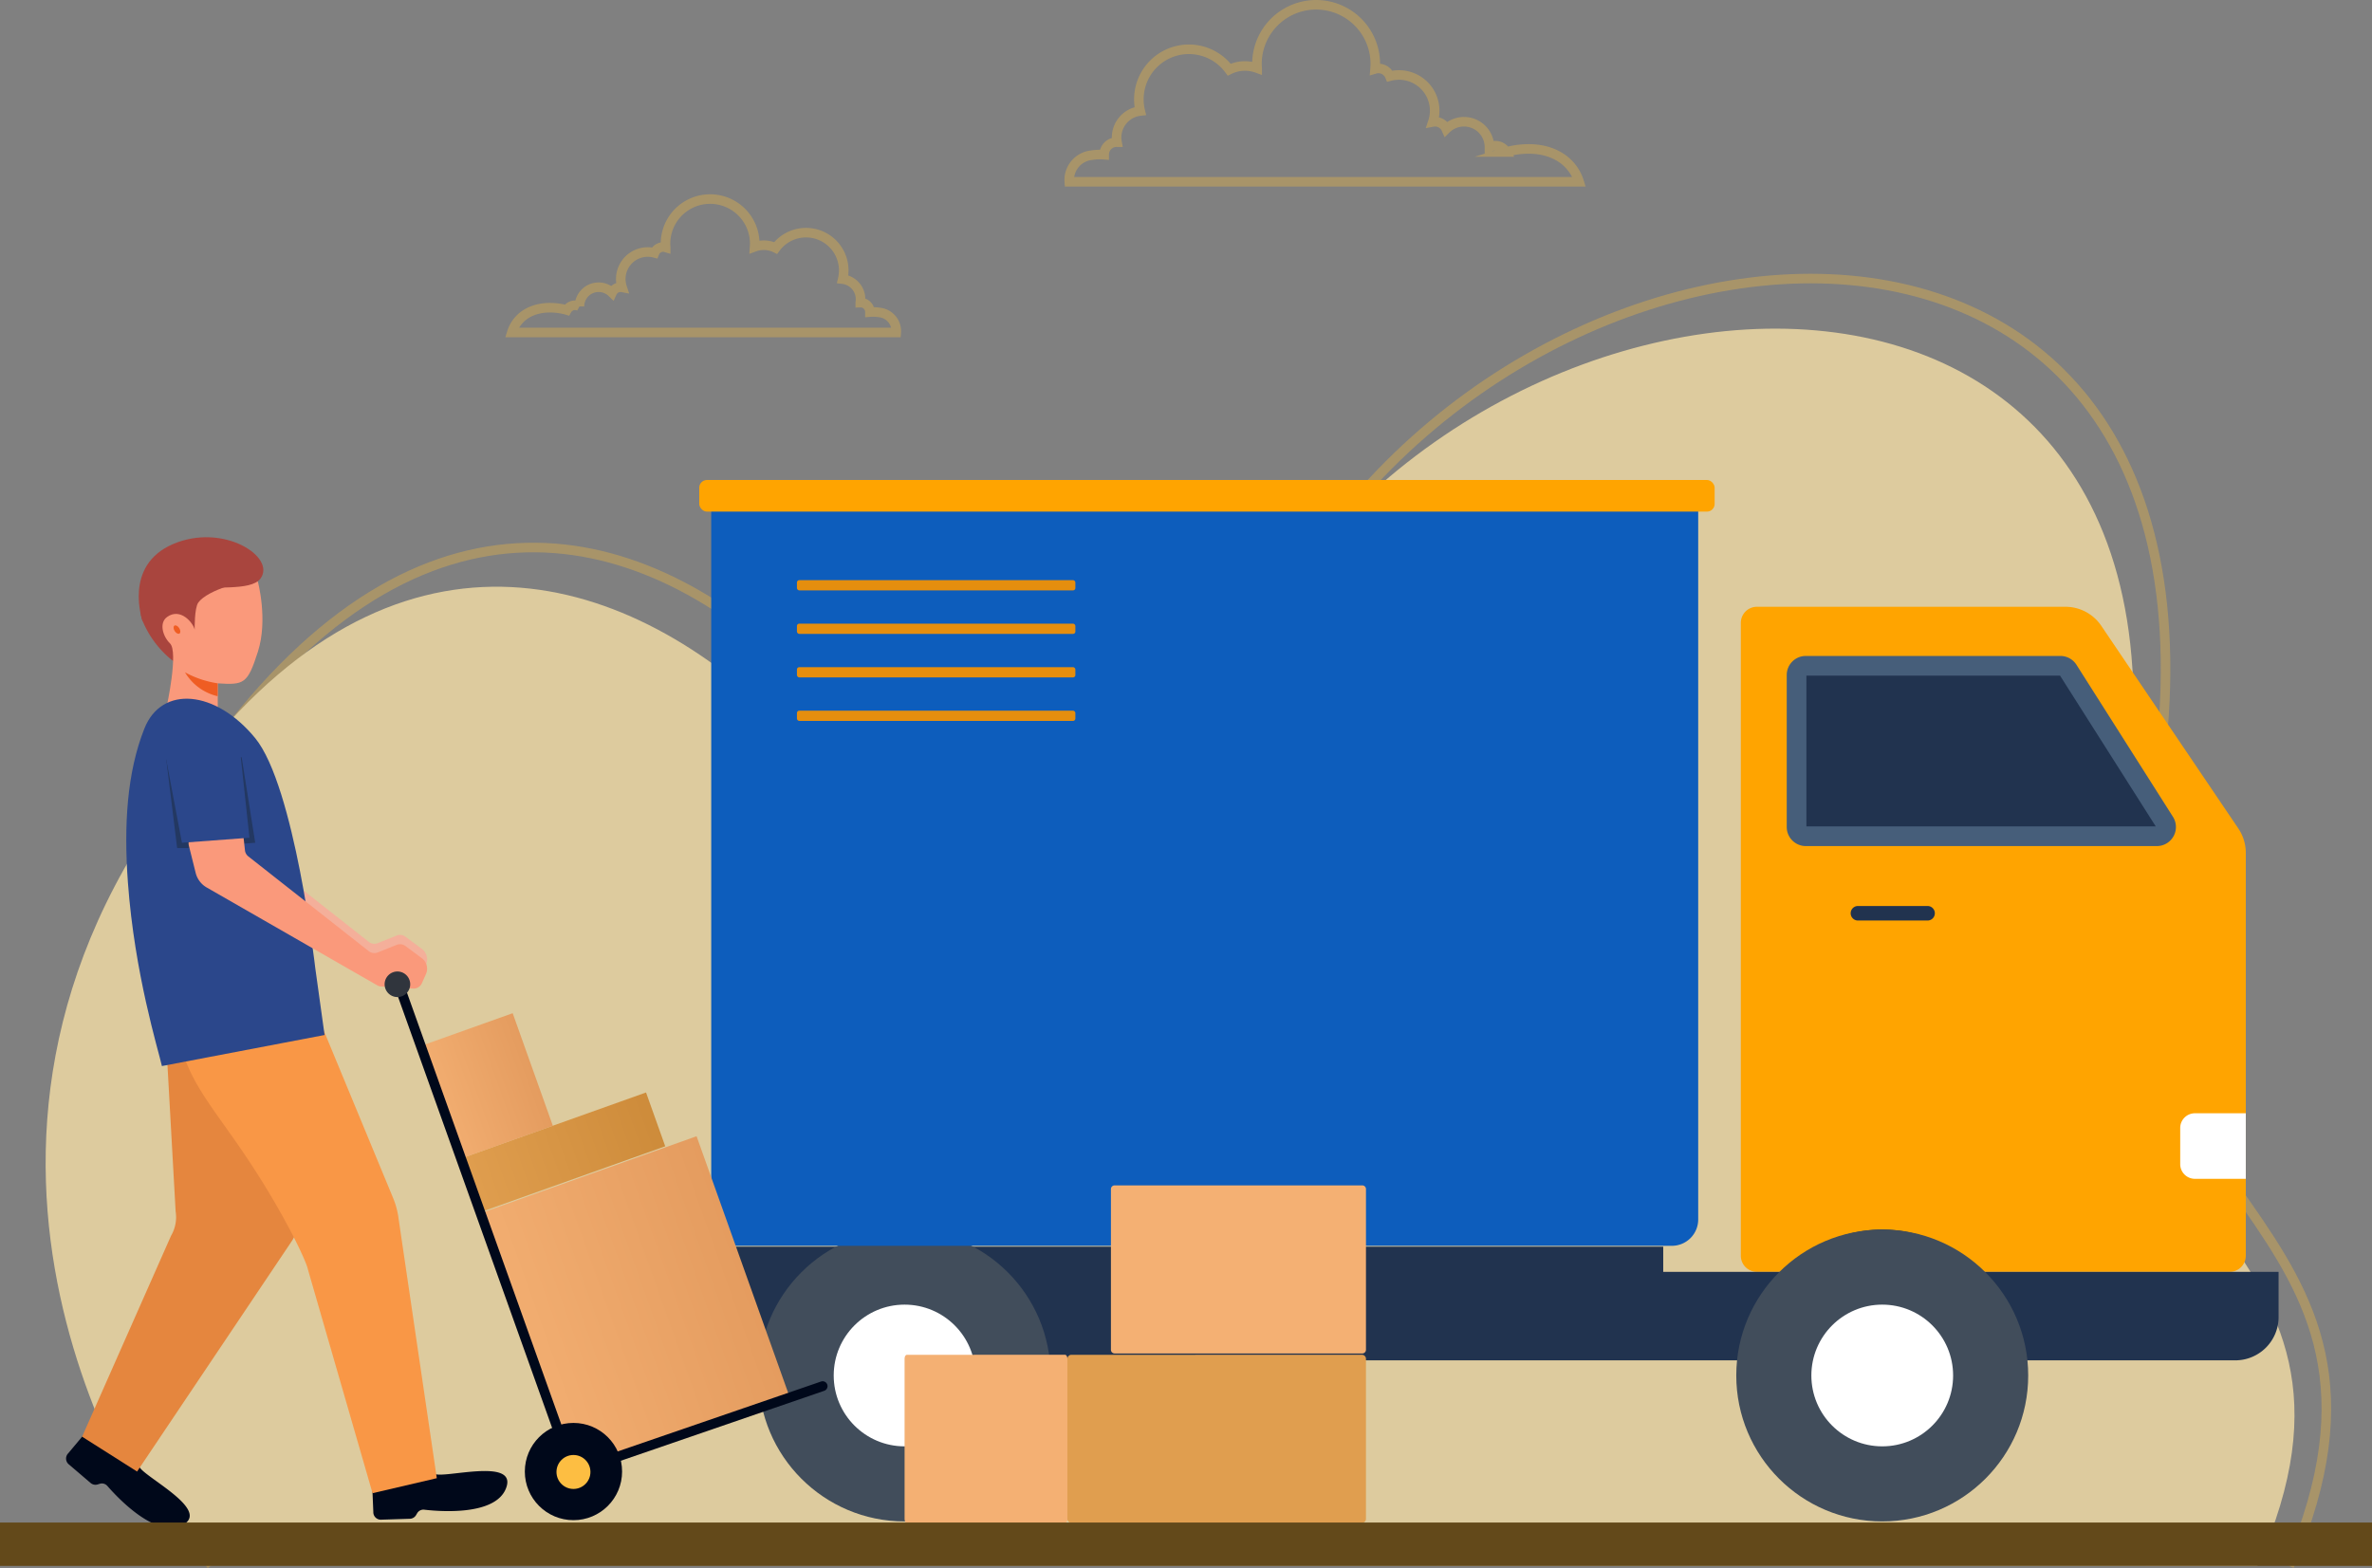 <svg xmlns="http://www.w3.org/2000/svg" xmlns:xlink="http://www.w3.org/1999/xlink" width="659.986" height="436.416" viewBox="0 0 659.986 436.416">
  <rect x="0" y="0" width="659.986" height="436.416" fill="#808080" stroke="none"/>
  <defs>
    <linearGradient id="linear-gradient" x1="1.563" y1="0.5" x2="2.563" y2="0.5" gradientUnits="objectBoundingBox">
      <stop offset="0" stop-color="#e09e4f"/>
      <stop offset="1" stop-color="#cd8b3a"/>
    </linearGradient>
    <linearGradient id="linear-gradient-2" x1="1.659" y1="0.5" x2="2.659" y2="0.5" gradientUnits="objectBoundingBox">
      <stop offset="0" stop-color="#f4b073"/>
      <stop offset="1" stop-color="#e2995c"/>
    </linearGradient>
    <linearGradient id="linear-gradient-3" x1="5.7" y1="0.5" x2="6.7" y2="0.5" xlink:href="#linear-gradient-2"/>
    <linearGradient id="linear-gradient-4" x1="-0.174" y1="0.5" x2="1.174" y2="0.5" xlink:href="#linear-gradient-2"/>
    <linearGradient id="linear-gradient-5" x1="-0.02" y1="0.5" x2="1.02" y2="0.5" xlink:href="#linear-gradient"/>
    <linearGradient id="linear-gradient-6" x1="-0.175" y1="0.5" x2="1.175" y2="0.5" xlink:href="#linear-gradient-2"/>
  </defs>
  <g id="Component_3_1" data-name="Component 3 – 1" transform="translate(0 1.33)">
    <g id="Group_141" data-name="Group 141" transform="translate(-1120.381 -5937.732)">
      <g id="Group_140" data-name="Group 140">
        <path id="Path_269" data-name="Path 269" d="M1179.222,6372s-78.13-99.472-12.631-206.941c57.143-93.758,119.256-88.924,166.354-50.19,20.06,16.5,86.954,99.066,141.887-5.67,68.837-131.244,285.057-141.538,242.63,62.238-20.532,98.614,82.188,102.2,39.886,200.772" fill="none" stroke="#a89469" stroke-miterlimit="10" stroke-width="2.66"/>
        <path id="Path_270" data-name="Path 270" d="M1170.356,6372s-74.687-95.367-12.631-198.616c55.06-91.61,119.255-85.347,166.354-48.172,20.06,15.834,92.662,87.774,141.887-5.442,67.129-127.121,285.057-135.844,242.63,59.735-20.532,94.647,82.187,98.087,39.886,192.7Z" fill="#ddcb9e"/>
        <g id="Group_129" data-name="Group 129">
          <g id="Group_128" data-name="Group 128">
            <g id="Group_126" data-name="Group 126">
              <g id="Group_122" data-name="Group 122">
                <path id="Path_271" data-name="Path 271" d="M1609.225,6105.271h85.834a12.048,12.048,0,0,1,9.984,5.3l38.141,56.416a12.055,12.055,0,0,1,2.067,6.75v112.147a4.474,4.474,0,0,1-4.474,4.474H1609.225a4.475,4.475,0,0,1-4.475-4.474V6109.745A4.475,4.475,0,0,1,1609.225,6105.271Z" fill="#ffa400"/>
                <path id="Path_272" data-name="Path 272" d="M1722.676,6165.19l-26.847-42.305a2.569,2.569,0,0,0-2.169-1.192h-70.831a2.569,2.569,0,0,0-2.569,2.569v42.3a2.569,2.569,0,0,0,2.569,2.569h97.679A2.568,2.568,0,0,0,1722.676,6165.19Z" fill="#21334f" stroke="#465e7a" stroke-miterlimit="10" stroke-width="5.474"/>
                <path id="Path_273" data-name="Path 273" d="M1583.159,6283.365v6.995h34.195a36.275,36.275,0,0,1,53.483,0h83.538v12.587a12.047,12.047,0,0,1-12.047,12.046H1312.8v-31.628Z" fill="#21334f"/>
                <path id="Rectangle_5" data-name="Rectangle 5" d="M0,0H14.159a4.088,4.088,0,0,1,4.088,4.088V14.158a4.089,4.089,0,0,1-4.089,4.089H0a0,0,0,0,1,0,0V0A0,0,0,0,1,0,0Z" transform="translate(1745.251 6264.476) rotate(-180)" fill="#fff"/>
                <path id="Path_274" data-name="Path 274" d="M1637.335,6192.589h19.375a2.021,2.021,0,0,0,2.021-2.021h0a2.021,2.021,0,0,0-2.021-2.021h-19.375a2.021,2.021,0,0,0-2.021,2.021h0A2.021,2.021,0,0,0,1637.335,6192.589Z" fill="#21334f"/>
              </g>
              <g id="Group_123" data-name="Group 123">
                <circle id="Ellipse_2" data-name="Ellipse 2" cx="40.613" cy="40.613" r="40.613" transform="translate(1603.482 6278.595)" fill="#414d5b"/>
                <circle id="Ellipse_3" data-name="Ellipse 3" cx="19.721" cy="19.721" r="19.721" transform="translate(1624.374 6299.487)" fill="#fff"/>
              </g>
              <g id="Group_124" data-name="Group 124">
                <circle id="Ellipse_4" data-name="Ellipse 4" cx="40.613" cy="40.613" r="40.613" transform="translate(1331.461 6278.595)" fill="#414d5b"/>
                <circle id="Ellipse_5" data-name="Ellipse 5" cx="19.721" cy="19.721" r="19.721" transform="translate(1352.353 6299.487)" fill="#fff"/>
              </g>
              <g id="Group_125" data-name="Group 125">
                <path id="Rectangle_6" data-name="Rectangle 6" d="M7.334,0H274.615a0,0,0,0,1,0,0V205.77a0,0,0,0,1,0,0H0a0,0,0,0,1,0,0V7.334A7.334,7.334,0,0,1,7.334,0Z" transform="translate(1592.89 6283.118) rotate(-180)" fill="#0d5dbc"/>
                <rect id="Rectangle_7" data-name="Rectangle 7" width="282.522" height="8.805" rx="2.148" transform="translate(1597.462 6078.788) rotate(-180)" fill="#ffa400"/>
              </g>
            </g>
            <g id="Group_127" data-name="Group 127">
              <path id="Path_275" data-name="Path 275" d="M1458.911,6313.447h40.367a1.113,1.113,0,0,1,1.168,1.048v44.683a1.113,1.113,0,0,1-1.168,1.047h-80.734a1.113,1.113,0,0,1-1.168-1.047V6314.5a1.113,1.113,0,0,1,1.168-1.048Z" fill="url(#linear-gradient)"/>
              <path id="Path_276" data-name="Path 276" d="M1464.968,6266.3h34.48a1.024,1.024,0,0,1,1,1.048v44.683a1.024,1.024,0,0,1-1,1.048h-68.96a1.024,1.024,0,0,1-1-1.048V6267.35a1.024,1.024,0,0,1,1-1.048Z" fill="url(#linear-gradient-2)"/>
              <path id="Path_277" data-name="Path 277" d="M1394.725,6313.447h22.014c.352,0,.637.469.637,1.048v44.683c0,.578-.285,1.047-.637,1.047h-44.028c-.352,0-.637-.469-.637-1.047V6314.5c0-.579.285-1.048.637-1.048Z" fill="url(#linear-gradient-3)"/>
            </g>
          </g>
          <rect id="Rectangle_8" data-name="Rectangle 8" width="77.47" height="2.85" rx="0.64" transform="translate(1342.122 6097.86)" fill="#e58e0e"/>
          <rect id="Rectangle_9" data-name="Rectangle 9" width="77.47" height="2.85" rx="0.64" transform="translate(1342.122 6109.968)" fill="#e58e0e"/>
          <rect id="Rectangle_10" data-name="Rectangle 10" width="77.47" height="2.85" rx="0.64" transform="translate(1342.122 6122.076)" fill="#e58e0e"/>
          <rect id="Rectangle_11" data-name="Rectangle 11" width="77.47" height="2.85" rx="0.64" transform="translate(1342.122 6134.184)" fill="#e58e0e"/>
        </g>
        <path id="Path_278" data-name="Path 278" d="M1170.393,6111.43c.368.617.955.947,1.313.735s.349-.886-.019-1.506-.958-.945-1.314-.733S1170.023,6110.812,1170.393,6111.43Z" fill="#ef5d23"/>
        <g id="Group_139" data-name="Group 139">
          <g id="Group_134" data-name="Group 134">
            <g id="Group_130" data-name="Group 130">
              <path id="Path_279" data-name="Path 279" d="M1145.743,6333.238l-6.4,7.647a2.082,2.082,0,0,0,.147,3.023l6.1,5.214a2.08,2.08,0,0,0,1.964.407l.59-.181a2.006,2.006,0,0,1,2.109.6c3,3.445,13.438,14.517,20.768,10.949,8.641-4.207-11.485-13.872-11.94-16.487s-.133-3.075-.133-3.075Z" fill="#00081a"/>
              <path id="Path_280" data-name="Path 280" d="M1150.564,6340.543a6.12,6.12,0,0,0,8.483-1.687l-10.572-6.706A6.12,6.12,0,0,0,1150.564,6340.543Z" fill="#ffa683"/>
              <path id="Path_281" data-name="Path 281" d="M1223.838,6347.239l.417,9.963a2.081,2.081,0,0,0,2.145,2.136l8.017-.25a2.08,2.08,0,0,0,1.726-1.021l.314-.531a2.007,2.007,0,0,1,1.962-.978c4.539.526,19.711,1.685,22.727-5.888,3.557-8.929-17.831-2.524-19.928-4.151s-2.169-2.184-2.169-2.184Z" fill="#00081a"/>
              <path id="Path_282" data-name="Path 282" d="M1232.321,6349.394c3.584-.628,6.028-3.769,5.459-7.016l-12.977,2.273C1225.371,6347.9,1228.737,6350.021,1232.321,6349.394Z" fill="#ffa683"/>
              <path id="Path_283" data-name="Path 283" d="M1158.522,6345.941l-15.294-9.7,24.739-55.909a10.246,10.246,0,0,0,1.283-6.791l-2.609-46.747,23.416-2.347,10,15.01,3.153,35.775a10.394,10.394,0,0,1-1.861,6.906Z" fill="#e5863e"/>
              <path id="Path_284" data-name="Path 284" d="M1170.327,6218.7c-1.243,14.391,7.448,23.267,17.732,38.427,11.153,16.442,17.572,30.266,17.995,32.565l17.982,62.274,17.881-4.177-10.611-72.063a22.434,22.434,0,0,0-1.548-5.919l-22.924-55.364Z" fill="#f99746"/>
            </g>
            <g id="Group_131" data-name="Group 131">
              <path id="Path_285" data-name="Path 285" d="M1168.528,6120.353a27.705,27.705,0,0,1-8.562-11.364c-2.966-8.049,10.307-18.44,32.2-11.854Z" fill="#a9453e"/>
              <path id="Path_286" data-name="Path 286" d="M1192.127,6098.264s2.869,10.625,0,19.55-3.824,9.243-11.156,8.765v9.4l-14.184-3.028s3.29-15.149.9-17.478c-2.015-1.965-3.128-5.726-.786-7.386,3.707-2.628,7.219,1.637,7.644,3.55,0,0-.1-5.99,1-7.532C1178.116,6100.539,1188.94,6097.52,1192.127,6098.264Z" fill="#fa997b"/>
              <path id="Path_287" data-name="Path 287" d="M1168.98,6112.021c.385.607.982.921,1.333.7s.325-.9-.061-1.505-.983-.918-1.333-.7S1168.594,6111.414,1168.98,6112.021Z" fill="#ef5d23"/>
              <path id="Path_288" data-name="Path 288" d="M1180.936,6126.571a27.479,27.479,0,0,1-9.088-3.061,14.352,14.352,0,0,0,9.088,6.65Z" fill="#ef5d23"/>
              <path id="Path_289" data-name="Path 289" d="M1192.866,6097.413c-2.7,3.691-13.844,1.746-17.993,3.266-3.88,1.422-14.811,8.6-14.811,8.6s-5.537-15.447,8.448-21.455S1197.266,6091.392,1192.866,6097.413Z" fill="#a9453e"/>
            </g>
            <path id="Path_290" data-name="Path 290" d="M1188,6165.589l.542,4.88a2.488,2.488,0,0,0,.934,1.68L1223,6198.528a2.488,2.488,0,0,0,2.462.355l5.3-2.12a2.484,2.484,0,0,1,2.406.313l4.581,3.4a3.644,3.644,0,0,1,1.156,4.412l-1.15,2.575a2.487,2.487,0,0,1-2.433,1.468l-8.91-.581a2.487,2.487,0,0,1-1.076-.324l-47.447-27.227a6.483,6.483,0,0,1-3.061-4.049l-1.9-7.614a2.488,2.488,0,0,1,1.783-3.01l10.193-2.669A2.488,2.488,0,0,1,1188,6165.589Z" fill="#f4af9a"/>
            <g id="Group_132" data-name="Group 132">
              <path id="Path_291" data-name="Path 291" d="M1208.1,6205.814s-5.753-50.594-16.708-63.982-26.015-14.824-30.838-2.671-5.756,26.808-4.584,42.846c1.861,25.468,8.432,46.485,9.463,51.083l45.259-8.642Z" fill="#2b478b"/>
              <path id="Path_292" data-name="Path 292" d="M1166.641,6147.8l3.029,24.631h3.427l-1.3-22.578Z" fill="#233862"/>
              <path id="Path_293" data-name="Path 293" d="M1187.621,6147.16l3.775,23.787-3.883.3-2.791-24.089Z" fill="#233862"/>
            </g>
            <path id="Path_294" data-name="Path 294" d="M1188,6168.182l.542,4.88a2.488,2.488,0,0,0,.934,1.68L1223,6201.121a2.489,2.489,0,0,0,2.462.355l5.3-2.12a2.486,2.486,0,0,1,2.406.313l4.581,3.4a3.644,3.644,0,0,1,1.156,4.412l-1.15,2.575a2.487,2.487,0,0,1-2.433,1.468l-8.91-.581a2.5,2.5,0,0,1-1.076-.324l-47.447-27.228a6.481,6.481,0,0,1-3.061-4.048l-1.9-7.614a2.487,2.487,0,0,1,1.783-3.01l10.193-2.669A2.488,2.488,0,0,1,1188,6168.182Z" fill="#fa997b"/>
            <g id="Group_133" data-name="Group 133">
              <path id="Path_295" data-name="Path 295" d="M1187.3,6146.4l2.49,23.147-18.788,1.4-4.366-23.142Z" fill="#2b478b"/>
            </g>
          </g>
          <g id="Group_138" data-name="Group 138">
            <g id="Group_135" data-name="Group 135">
              <rect id="Rectangle_12" data-name="Rectangle 12" width="63.897" height="77.122" transform="translate(1254.018 6274.09) rotate(-19.635)" fill="url(#linear-gradient-4)"/>
            </g>
            <g id="Group_136" data-name="Group 136">
              <rect id="Rectangle_13" data-name="Rectangle 13" width="54.734" height="15.901" transform="matrix(0.942, -0.336, 0.336, 0.942, 1248.575, 6258.834)" fill="url(#linear-gradient-5)"/>
            </g>
            <g id="Group_137" data-name="Group 137">
              <rect id="Rectangle_14" data-name="Rectangle 14" width="27.367" height="33.266" transform="translate(1237.253 6227.577) rotate(-19.635)" fill="url(#linear-gradient-6)"/>
            </g>
            <path id="Path_296" data-name="Path 296" d="M1279.009,6347.788l-48.962-137a1.365,1.365,0,0,1,2.571-.918l48.054,134.455,68.184-23.447a1.365,1.365,0,0,1,.887,2.581Z" fill="#00081a"/>
            <circle id="Ellipse_6" data-name="Ellipse 6" cx="13.531" cy="13.531" r="13.531" transform="translate(1266.409 6332.41)" fill="#00081a"/>
            <circle id="Ellipse_7" data-name="Ellipse 7" cx="4.725" cy="4.725" r="4.725" transform="translate(1275.215 6341.333)" fill="#fdbe42"/>
            <path id="Path_297" data-name="Path 297" d="M1228.158,6212.528a3.559,3.559,0,1,0,.608-5A3.558,3.558,0,0,0,1228.158,6212.528Z" fill="#30353d"/>
          </g>
        </g>
      </g>
      <path id="Path_298" data-name="Path 298" d="M1365.045,6023.36a10.837,10.837,0,0,0-2.618-.1c0-.011,0-.02,0-.031a2.606,2.606,0,0,0-2.606-2.606c-.031,0-.059.008-.089.009a5.566,5.566,0,0,0,.089-.964,5.623,5.623,0,0,0-4.961-5.581,10.5,10.5,0,0,0-18.664-8.667,7.425,7.425,0,0,0-5.86-.319c.02-.294.044-.586.044-.884a12.414,12.414,0,1,0-24.829,0c0,.353.024.7.053,1.047a2.551,2.551,0,0,0-3.1,1.519,7.5,7.5,0,0,0-9.021,9.6,2.564,2.564,0,0,0-.435-.044,2.6,2.6,0,0,0-2.365,1.524,5.339,5.339,0,0,0-9.075,3.819v.007a2.562,2.562,0,0,0-3.495,1c-.266-.082-6.028-1.817-10.763.76a9.333,9.333,0,0,0-4.556,5.485h106.958A5.229,5.229,0,0,0,1365.045,6023.36Z" fill="none" stroke="#a89469" stroke-miterlimit="10" stroke-width="2.66" fill-rule="evenodd"/>
      <path id="Path_299" data-name="Path 299" d="M1417.9,5986.99h141.861a12.374,12.374,0,0,0-6.042-7.274c-6.28-3.418-13.923-1.117-14.275-1.008a3.4,3.4,0,0,0-4.636-1.33v-.009a7.083,7.083,0,0,0-12.037-5.065,3.373,3.373,0,0,0-3.713-1.963,9.933,9.933,0,0,0-11.965-12.74,3.454,3.454,0,0,0-3.2-2.153,3.414,3.414,0,0,0-.916.139c.038-.459.07-.92.07-1.389a16.466,16.466,0,1,0-32.932,0c0,.4.032.784.059,1.173a9.845,9.845,0,0,0-7.773.423,13.922,13.922,0,0,0-24.754,11.5,7.409,7.409,0,0,0-6.462,8.68c-.04,0-.077-.012-.118-.012a3.457,3.457,0,0,0-3.456,3.457c0,.014,0,.026,0,.04a14.419,14.419,0,0,0-3.472.134A6.936,6.936,0,0,0,1417.9,5986.99Z" fill="none" stroke="#a89469" stroke-miterlimit="10" stroke-width="2.66" fill-rule="evenodd"/>
    </g>
    <path id="Path_300" data-name="Path 300" d="M1780.366,6372.205H1120.382v-12.066h659.986V6372.2Z" transform="translate(-1120.381 -5937.732)" fill="#63491a"/>
  </g>
</svg>
